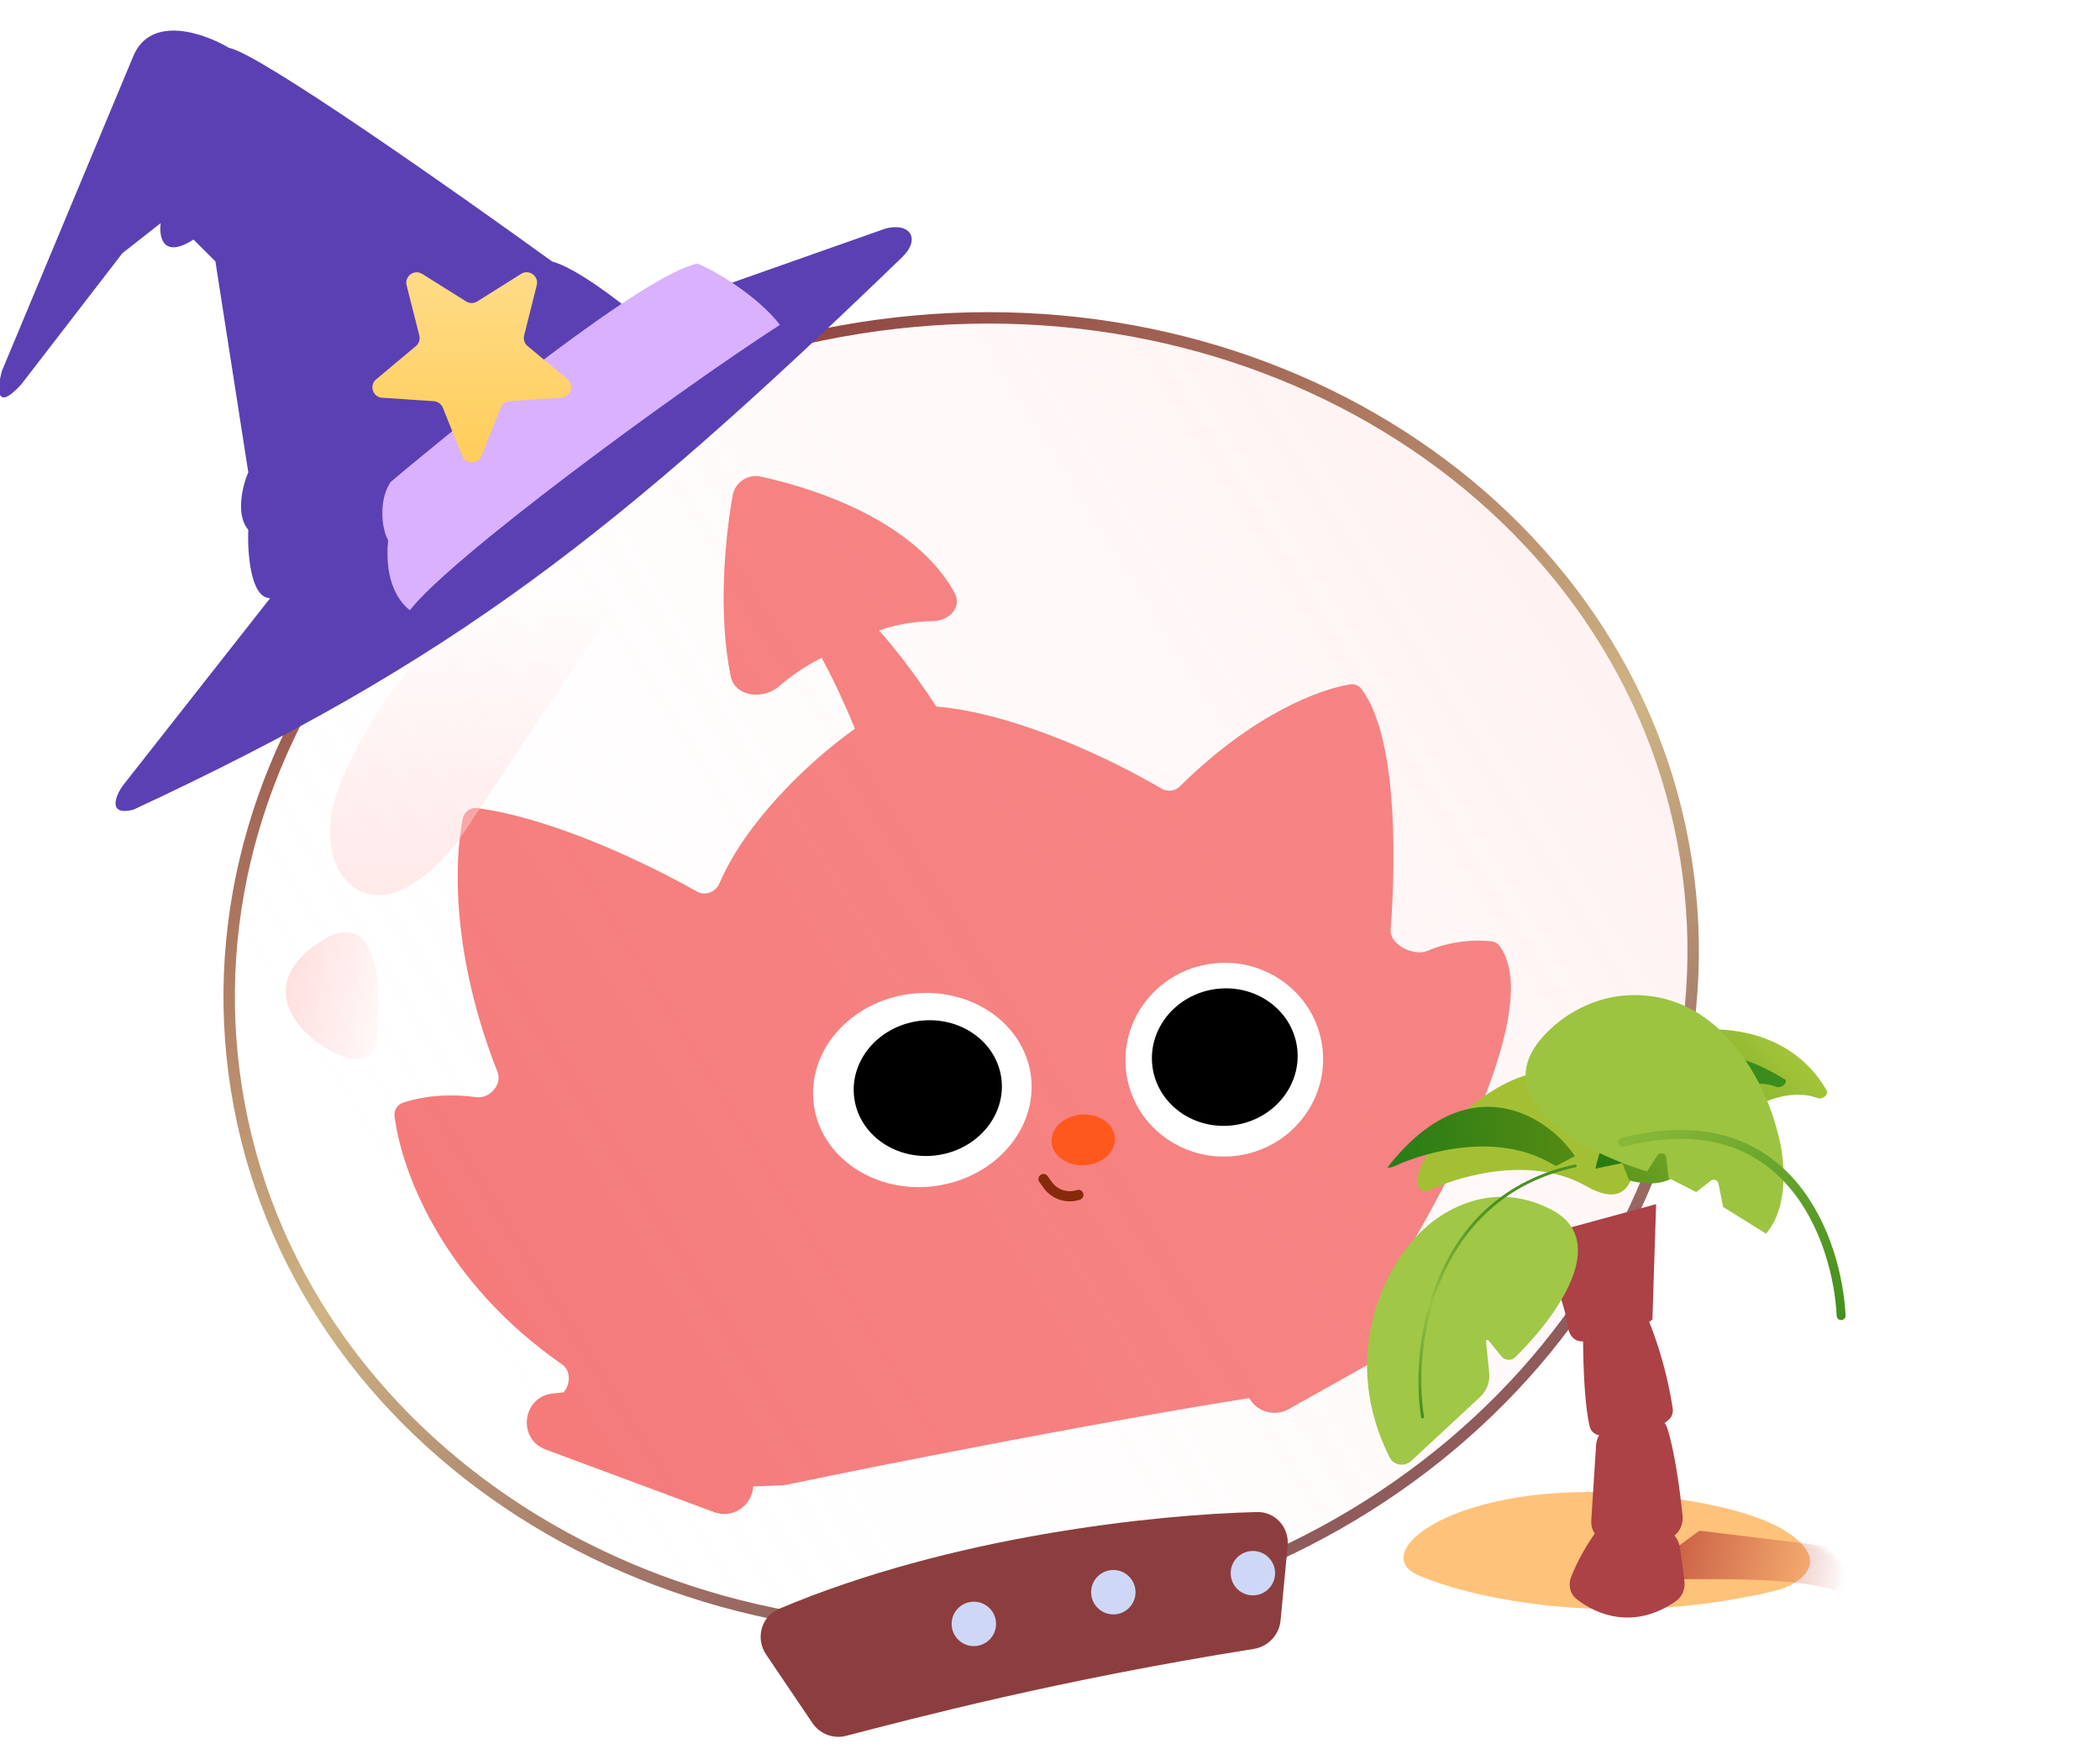 <svg width="299" height="249" viewBox="0 0 299 249" fill="none" xmlns="http://www.w3.org/2000/svg">
<g filter="url(#filter0_ii_3052_45531)">
<path d="M113.35 67.821C113.685 65.922 115.542 64.722 117.422 65.15C134.328 69.001 142.074 76.288 144.957 81.728C146.04 83.773 144.162 85.684 141.848 85.726C138.738 85.78 136.166 86.346 134.197 87.057C135.957 89.01 139.148 92.974 142.349 97.883C153.911 98.887 167.605 105.555 174.413 109.573C175.251 110.068 176.319 109.935 177.012 109.251C187.443 98.945 196.936 95.383 201.292 94.732C201.896 94.642 202.497 94.879 202.867 95.365C207.731 101.757 207.898 117.931 207.037 129.669C206.884 131.77 210.326 133.496 212.263 132.667C215.667 131.209 219.181 131.053 221.379 131.303C221.817 131.353 222.225 131.564 222.493 131.914C228.188 139.366 218.056 160.786 209.872 174.699C209.282 175.704 209.763 176.956 210.62 178.029L212.078 177.938C216.466 177.659 218.196 183.515 214.36 185.665L192.51 197.913C190.478 199.052 187.981 198.274 186.894 196.346C169.075 199.117 136.524 205.416 120.963 208.686C120.864 208.706 120.764 208.72 120.663 208.726C119.139 208.815 117.679 208.875 116.28 208.911L116.241 209.224C115.906 211.864 113.197 213.504 110.702 212.576L86.728 203.665C82.633 202.142 83.395 196.133 87.741 195.682L89.279 195.521C90.257 194.388 90.34 192.432 89.056 191.54C72.14 179.803 66.232 164.265 65.207 156.232C65.095 155.355 65.617 154.53 66.459 154.261C70.133 153.086 73.871 153.084 76.873 153.498C78.729 153.754 80.564 151.69 79.877 149.947C73.367 133.46 73.644 120.033 74.934 113.785C75.132 112.824 76.038 112.213 77.011 112.345C87.814 113.813 101.062 120.153 108.257 124.218C109.43 124.88 110.935 124.303 111.464 123.063C115.126 114.474 123.867 105.95 130.763 101.03C129.357 97.631 127.733 94.068 126.009 90.945C123.6 92.157 121.58 93.588 119.947 95.007C117.686 96.972 113.641 96.495 113.056 93.558C111.287 84.66 112.189 74.393 113.35 67.821Z" fill="#F57979"/>
</g>
<g filter="url(#filter1_n_3052_45531)">
<ellipse cx="136.853" cy="138.645" rx="105.292" ry="93.888" transform="rotate(-9.051 136.853 138.645)" fill="url(#paint0_linear_3052_45531)" fill-opacity="0.9"/>
<path d="M122.21 46.729C179.283 37.637 231.958 71.528 240.031 122.208C248.105 172.888 208.568 221.469 151.496 230.561C94.423 239.653 41.748 205.762 33.675 155.082C25.601 104.402 65.138 55.821 122.21 46.729Z" stroke="url(#paint1_linear_3052_45531)" stroke-width="1.625"/>
</g>
<g filter="url(#filter2_ii_3052_45531)">
<path d="M126.499 243.492L119.911 233.74C118.364 231.452 119.215 228.32 121.759 227.244C146.264 216.879 175.23 213.824 189.802 213.464C192.421 213.4 194.424 215.667 194.175 218.275L193.163 228.907C192.967 230.968 191.39 232.63 189.346 232.954C161.405 237.389 140.893 242.851 131.3 245.327C129.469 245.8 127.558 245.058 126.499 243.492Z" fill="#8C3E3E"/>
</g>
<circle cx="158.516" cy="226.683" r="3.161" fill="#CFD7F7"/>
<circle cx="138.657" cy="231.197" r="3.161" fill="#CFD7F7"/>
<circle cx="178.387" cy="223.975" r="3.161" fill="#CFD7F7"/>
<g filter="url(#filter3_g_3052_45531)">
<ellipse cx="131.321" cy="155.187" rx="15.591" ry="13.791" transform="rotate(-7.758 131.321 155.187)" fill="white"/>
</g>
<g filter="url(#filter4_g_3052_45531)">
<ellipse cx="132.1" cy="154.917" rx="10.567" ry="9.647" transform="rotate(-7.758 132.1 154.917)" fill="black"/>
</g>
<g filter="url(#filter5_g_3052_45531)">
<ellipse cx="174.314" cy="150.868" rx="14.077" ry="13.791" transform="rotate(-7.758 174.314 150.868)" fill="white"/>
</g>
<ellipse cx="154.232" cy="162.289" rx="4.515" ry="3.612" transform="rotate(-3.988 154.232 162.289)" fill="#FF581D"/>
<path d="M148.574 167.859L149.172 168.696C150.159 170.078 151.931 170.654 153.541 170.117V170.117" stroke="#852A0A" stroke-width="1.445" stroke-linecap="round"/>
<g filter="url(#filter6_g_3052_45531)">
<ellipse cx="174.385" cy="150.502" rx="10.387" ry="9.778" transform="rotate(-7.758 174.385 150.502)" fill="black"/>
</g>
<path opacity="0.8" d="M83.876 91.739L66.225 118.26C62.383 124.033 55.196 130.42 49.901 125.942C46.635 123.18 46.642 117.96 47.435 114.555C49.142 108.49 56.228 93.735 70.913 83.24C79.758 76.918 84.195 77.342 86.2 79.851C88.927 83.263 86.297 88.102 83.876 91.739Z" fill="url(#paint2_linear_3052_45531)"/>
<path opacity="0.89" d="M45.462 134.145C54.132 128.366 54.493 141.37 53.59 148.594C52.506 152.568 47.72 150.25 45.462 148.594C41.85 146.186 36.793 139.925 45.462 134.145Z" fill="url(#paint3_linear_3052_45531)"/>
<g filter="url(#filter7_i_3052_45531)">
<path d="M241.074 215.12C255.049 216.846 260.585 220.133 262.198 223.062C263.641 225.683 260.392 227.88 257.481 228.57C234.085 234.115 214.151 229.549 206.768 226.338C198.92 222.926 213.543 211.72 241.074 215.12Z" fill="#FFC27A"/>
</g>
<mask id="mask0_3052_45531" style="mask-type:alpha" maskUnits="userSpaceOnUse" x="204" y="214" width="59" height="18">
<path d="M241.074 215.132C255.049 216.858 260.585 220.145 262.198 223.074C263.641 225.695 260.392 227.892 257.481 228.582C234.085 234.127 214.151 229.561 206.768 226.35C198.92 222.937 213.543 211.732 241.074 215.132Z" fill="#FFC27A"/>
</mask>
<g mask="url(#mask0_3052_45531)">
<path opacity="0.85" d="M262.856 226.992C255.784 223.9 240.081 225.178 232.711 224.708L241.958 217.923L259.992 220.118C263.908 223.845 269.929 230.084 262.856 226.992Z" fill="url(#paint4_linear_3052_45531)"/>
</g>
<g filter="url(#filter8_iii_3052_45531)">
<path d="M225.763 219.004C226.786 216.416 228.136 214.215 229.175 212.777C229.796 211.918 230.833 211.5 231.89 211.567L238.119 211.964C239.695 212.065 241.005 213.224 241.248 214.783C241.533 216.612 241.751 218.315 241.898 219.606C242.024 220.714 241.591 221.825 240.675 222.46C234.8 226.529 229.464 224.483 226.519 222.132C225.587 221.387 225.325 220.114 225.763 219.004Z" fill="#AC4146"/>
</g>
<g filter="url(#filter9_iii_3052_45531)">
<path d="M228.635 210.932L229.315 200.276C229.412 198.75 230.504 197.471 231.996 197.136L236.22 196.187C237.604 195.876 239.022 196.468 239.455 197.819C240.492 201.061 241.235 206.414 241.632 210.283C241.778 211.701 241.006 213.074 239.66 213.542C235.155 215.108 231.778 214.421 229.852 213.436C228.946 212.973 228.57 211.948 228.635 210.932Z" fill="#AC4146"/>
</g>
<g filter="url(#filter10_iii_3052_45531)">
<path d="M228.42 197.626C227.704 194.751 227.492 189.183 227.47 185.596C227.465 184.723 228.023 183.951 228.848 183.666L234.428 181.735C235.432 181.388 236.54 181.857 236.939 182.841C238.823 187.498 239.841 192.374 240.227 195.017C240.31 195.585 240.14 196.165 239.72 196.557C236.766 199.309 232.335 199.308 229.707 198.818C229.078 198.701 228.574 198.246 228.42 197.626Z" fill="#AC4146"/>
</g>
<g filter="url(#filter11_iii_3052_45531)">
<path d="M225.328 183.487C225.03 181.275 224.107 178.564 223.45 177.218L221.262 170.452L237.867 165.926C237.685 171.524 237.324 182.646 237.343 182.349C233.771 185.253 229.657 185.684 227.065 185.445C226.091 185.356 225.459 184.456 225.328 183.487Z" fill="#AC4146"/>
</g>
<g filter="url(#filter12_i_3052_45531)">
<path d="M202.624 158.917C215.334 146.35 224.591 151.651 227.935 156.201C228.129 156.466 228.258 156.769 228.328 157.09C229.559 162.743 229.916 172.077 222.092 167.626C214.509 163.311 204.695 165.918 200.007 168.059C199.477 168.301 198.819 168.47 198.411 168.053C197.521 167.143 197.647 164.586 202.624 158.917Z" fill="#A3C034"/>
</g>
<g filter="url(#filter13_d_3052_45531)">
<path d="M198.918 168.295C210.227 153.692 221.625 160.707 225.608 166.665C224.755 167.124 223.862 167.593 222.939 168.066C222.668 167.937 222.385 167.792 222.092 167.625C214.508 163.31 204.695 165.916 200.007 168.057C199.663 168.214 199.266 168.339 198.918 168.295Z" fill="url(#paint5_linear_3052_45531)"/>
</g>
<g filter="url(#filter14_ii_3052_45531)">
<path d="M234.323 146.531C220.599 148.126 223.129 160.989 225.978 167.544C226.06 167.733 226.222 167.87 226.422 167.919C228.156 168.344 231.185 168.69 233.025 166.878C242.243 155.835 249.149 154.726 252.916 156.109C253.596 156.358 254.548 155.653 254.199 155.02C251.772 150.616 245.779 145.199 234.323 146.531Z" fill="url(#paint6_linear_3052_45531)"/>
</g>
<g filter="url(#filter15_d_3052_45531)">
<path d="M227.157 167.759C229.097 158.992 237.21 144.418 254.244 155.132C254.432 155.733 253.553 156.341 252.914 156.107C249.222 154.753 242.52 155.791 233.581 166.219C233.215 166.364 232.868 166.5 232.547 166.628L227.157 167.759Z" fill="url(#paint7_linear_3052_45531)"/>
</g>
<g filter="url(#filter16_ii_3052_45531)">
<path d="M230.34 161.703C220.169 171.263 234.566 179.009 244.137 181.932L245.628 179.654C245.982 179.113 246.818 179.314 246.889 179.956L247.207 182.854L251.146 184.869L253.225 183.254C253.63 182.939 254.225 183.162 254.324 183.665L254.974 186.981L261.092 190.796C264.607 186.703 263.657 179.476 262.742 176.374C260.904 168.891 254.194 155.98 241.133 156.868C237.118 157.141 233.272 158.947 230.34 161.703Z" fill="#9CC440"/>
</g>
<g filter="url(#filter17_ii_3052_45531)">
<path d="M224.643 166.091C233.238 170.553 225.366 181.38 219.523 187.109C218.957 187.664 218.043 187.594 217.543 186.979L215.719 184.735C215.589 184.576 215.332 184.682 215.353 184.887L215.808 189.322C215.94 190.612 215.459 191.89 214.509 192.772L204.722 201.86C203.76 202.753 202.212 202.53 201.621 201.357C194.56 187.333 200.754 175.05 204.967 170.478C207.722 167.042 215.516 161.353 224.643 166.091Z" fill="#A0C746"/>
</g>
<path d="M262.14 187.308C261.62 176.547 254.671 156.546 231.032 162.63" stroke="url(#paint8_linear_3052_45531)" stroke-width="1.268" stroke-linecap="round"/>
<path d="M202.546 201.724C200.839 191.095 204.243 170.298 224.279 165.99" stroke="url(#paint9_linear_3052_45531)" stroke-width="0.413" stroke-linecap="round"/>
<g filter="url(#filter18_ii_3052_45531)">
<path d="M10.413 56.617L29.12 11.798C31.615 5.822 39.253 8.528 42.761 10.629C46.814 11.252 75.108 31.154 88.749 41.028C92.178 41.963 98.232 46.614 100.83 48.822L136.197 36.351C139.626 35.416 141.375 37.737 138.535 40.478C97.734 79.84 74.811 97.833 29.12 119.085C25.379 120.02 26.652 117.036 27.561 115.737L48.607 88.964C45.801 88.964 45.359 82.469 45.489 79.221C43.618 77.038 44.709 72.855 45.489 71.037L40.812 41.028L37.694 37.91C33.329 40.716 32.758 37.52 33.018 35.571L27.561 39.858L13.142 58.565C9.4 62.618 9.764 58.955 10.413 56.617Z" fill="#5B40B4"/>
</g>
<g filter="url(#filter19_i_3052_45531)">
<path d="M89.16 40.056C81.678 41.615 56.9 61.55 45.468 71.163C43.598 73.969 44.345 78.258 45.124 79.427C44.501 85.562 46.924 88.462 48.223 89.413C53.733 82.182 85.448 58.784 100.908 48.781C97.79 44.728 91.759 41.095 89.16 40.056Z" fill="#D9B1FF"/>
</g>
<g filter="url(#filter20_i_3052_45531)">
<path d="M57.895 42.837C57.568 41.542 58.986 40.51 60.117 41.219L66.374 45.141C66.855 45.443 67.467 45.443 67.949 45.14L74.198 41.21C75.328 40.499 76.748 41.529 76.423 42.823L74.628 49.986C74.49 50.538 74.68 51.119 75.116 51.483L80.786 56.214C81.811 57.07 81.271 58.738 79.939 58.829L72.574 59.333C72.006 59.372 71.511 59.732 71.3 60.26L68.555 67.113C68.059 68.352 66.305 68.354 65.806 67.115L63.049 60.265C62.837 59.738 62.341 59.378 61.774 59.34L54.407 58.845C53.075 58.756 52.532 57.089 53.555 56.232L59.217 51.494C59.653 51.129 59.842 50.547 59.703 49.996L57.895 42.837Z" fill="url(#paint10_linear_3052_45531)"/>
</g>
<defs>
<filter id="filter0_ii_3052_45531" x="57.064" y="65.064" width="167.088" height="149.581" filterUnits="userSpaceOnUse" color-interpolation-filters="sRGB">
<feFlood flood-opacity="0" result="BackgroundImageFix"/>
<feBlend mode="normal" in="SourceGraphic" in2="BackgroundImageFix" result="shape"/>
<feColorMatrix in="SourceAlpha" type="matrix" values="0 0 0 0 0 0 0 0 0 0 0 0 0 0 0 0 0 0 127 0" result="hardAlpha"/>
<feOffset dx="-8.127" dy="1.806"/>
<feGaussianBlur stdDeviation="6.728"/>
<feComposite in2="hardAlpha" operator="arithmetic" k2="-1" k3="1"/>
<feColorMatrix type="matrix" values="0 0 0 0 1 0 0 0 0 0.913 0 0 0 0 0.793 0 0 0 0.8 0"/>
<feBlend mode="normal" in2="shape" result="effect1_innerShadow_3052_45531"/>
<feColorMatrix in="SourceAlpha" type="matrix" values="0 0 0 0 0 0 0 0 0 0 0 0 0 0 0 0 0 0 127 0" result="hardAlpha"/>
<feOffset dx="-0.903" dy="0.903"/>
<feGaussianBlur stdDeviation="0.452"/>
<feComposite in2="hardAlpha" operator="arithmetic" k2="-1" k3="1"/>
<feColorMatrix type="matrix" values="0 0 0 0 0.871 0 0 0 0 1 0 0 0 0 0.998 0 0 0 0.5 0"/>
<feBlend mode="normal" in2="effect1_innerShadow_3052_45531" result="effect2_innerShadow_3052_45531"/>
</filter>
<filter id="filter1_n_3052_45531" x="31.816" y="44.442" width="210.074" height="188.405" filterUnits="userSpaceOnUse" color-interpolation-filters="sRGB">
<feFlood flood-opacity="0" result="BackgroundImageFix"/>
<feBlend mode="normal" in="SourceGraphic" in2="BackgroundImageFix" result="shape"/>
<feTurbulence type="fractalNoise" baseFrequency="0.115 0.115" stitchTiles="stitch" numOctaves="3" result="noise" seed="1999" />
<feColorMatrix in="noise" type="luminanceToAlpha" result="alphaNoise" />
<feComponentTransfer in="alphaNoise" result="coloredNoise1">
<feFuncA type="discrete" tableValues="1 1 1 1 1 1 1 1 1 1 1 1 1 1 1 1 1 1 1 1 1 1 1 1 1 1 1 1 1 1 1 1 1 1 1 1 1 1 1 1 1 1 1 1 1 1 1 1 1 1 1 0 0 0 0 0 0 0 0 0 0 0 0 0 0 0 0 0 0 0 0 0 0 0 0 0 0 0 0 0 0 0 0 0 0 0 0 0 0 0 0 0 0 0 0 0 0 0 0 0 "/>
</feComponentTransfer>
<feComposite operator="in" in2="shape" in="coloredNoise1" result="noise1Clipped" />
<feFlood flood-color="rgba(0, 0, 0, 0.08)" result="color1Flood" />
<feComposite operator="in" in2="noise1Clipped" in="color1Flood" result="color1" />
<feMerge result="effect1_noise_3052_45531">
<feMergeNode in="shape" />
<feMergeNode in="color1" />
</feMerge>
</filter>
<filter id="filter2_ii_3052_45531" x="109.564" y="213.463" width="84.631" height="33.812" filterUnits="userSpaceOnUse" color-interpolation-filters="sRGB">
<feFlood flood-opacity="0" result="BackgroundImageFix"/>
<feBlend mode="normal" in="SourceGraphic" in2="BackgroundImageFix" result="shape"/>
<feColorMatrix in="SourceAlpha" type="matrix" values="0 0 0 0 0 0 0 0 0 0 0 0 0 0 0 0 0 0 127 0" result="hardAlpha"/>
<feOffset dx="-9.934" dy="1.806"/>
<feGaussianBlur stdDeviation="4.786"/>
<feComposite in2="hardAlpha" operator="arithmetic" k2="-1" k3="1"/>
<feColorMatrix type="matrix" values="0 0 0 0 0.869 0 0 0 0 0.72 0 0 0 0 1 0 0 0 0.2 0"/>
<feBlend mode="normal" in2="shape" result="effect1_innerShadow_3052_45531"/>
<feColorMatrix in="SourceAlpha" type="matrix" values="0 0 0 0 0 0 0 0 0 0 0 0 0 0 0 0 0 0 127 0" result="hardAlpha"/>
<feOffset dx="-0.903"/>
<feGaussianBlur stdDeviation="0.452"/>
<feComposite in2="hardAlpha" operator="arithmetic" k2="-1" k3="1"/>
<feColorMatrix type="matrix" values="0 0 0 0 0.859 0 0 0 0 0.976 0 0 0 0 0.984 0 0 0 0.2 0"/>
<feBlend mode="normal" in2="effect1_innerShadow_3052_45531" result="effect2_innerShadow_3052_45531"/>
</filter>
<filter id="filter3_g_3052_45531" x="115.31" y="140.908" width="32.024" height="28.558" filterUnits="userSpaceOnUse" color-interpolation-filters="sRGB">
<feFlood flood-opacity="0" result="BackgroundImageFix"/>
<feBlend mode="normal" in="SourceGraphic" in2="BackgroundImageFix" result="shape"/>
<feTurbulence type="fractalNoise" baseFrequency="1.23 1.23" numOctaves="3" seed="3511" />
<feDisplacementMap in="shape" scale="0.903" xChannelSelector="R" yChannelSelector="G" result="displacedImage" width="100%" height="100%" />
<feMerge result="effect1_texture_3052_45531">
<feMergeNode in="displacedImage"/>
</feMerge>
</filter>
<filter id="filter4_g_3052_45531" x="121.25" y="144.955" width="21.699" height="19.924" filterUnits="userSpaceOnUse" color-interpolation-filters="sRGB">
<feFlood flood-opacity="0" result="BackgroundImageFix"/>
<feBlend mode="normal" in="SourceGraphic" in2="BackgroundImageFix" result="shape"/>
<feTurbulence type="fractalNoise" baseFrequency="1.873 1.873" numOctaves="3" seed="3511" />
<feDisplacementMap in="shape" scale="0.593" xChannelSelector="R" yChannelSelector="G" result="displacedImage" width="100%" height="100%" />
<feMerge result="effect1_texture_3052_45531">
<feMergeNode in="displacedImage"/>
</feMerge>
</filter>
<filter id="filter5_g_3052_45531" x="159.791" y="136.619" width="29.048" height="28.499" filterUnits="userSpaceOnUse" color-interpolation-filters="sRGB">
<feFlood flood-opacity="0" result="BackgroundImageFix"/>
<feBlend mode="normal" in="SourceGraphic" in2="BackgroundImageFix" result="shape"/>
<feTurbulence type="fractalNoise" baseFrequency="1.23 1.23" numOctaves="3" seed="3511" />
<feDisplacementMap in="shape" scale="0.903" xChannelSelector="R" yChannelSelector="G" result="displacedImage" width="100%" height="100%" />
<feMerge result="effect1_texture_3052_45531">
<feMergeNode in="displacedImage"/>
</feMerge>
</filter>
<filter id="filter6_g_3052_45531" x="163.711" y="140.414" width="21.347" height="20.175" filterUnits="userSpaceOnUse" color-interpolation-filters="sRGB">
<feFlood flood-opacity="0" result="BackgroundImageFix"/>
<feBlend mode="normal" in="SourceGraphic" in2="BackgroundImageFix" result="shape"/>
<feTurbulence type="fractalNoise" baseFrequency="1.873 1.873" numOctaves="3" seed="3511" />
<feDisplacementMap in="shape" scale="0.593" xChannelSelector="R" yChannelSelector="G" result="displacedImage" width="100%" height="100%" />
<feMerge result="effect1_texture_3052_45531">
<feMergeNode in="displacedImage"/>
</feMerge>
</filter>
<filter id="filter7_i_3052_45531" x="199.839" y="212.419" width="62.711" height="18.751" filterUnits="userSpaceOnUse" color-interpolation-filters="sRGB">
<feFlood flood-opacity="0" result="BackgroundImageFix"/>
<feBlend mode="normal" in="SourceGraphic" in2="BackgroundImageFix" result="shape"/>
<feColorMatrix in="SourceAlpha" type="matrix" values="0 0 0 0 0 0 0 0 0 0 0 0 0 0 0 0 0 0 127 0" result="hardAlpha"/>
<feOffset dx="-4.821" dy="-2.066"/>
<feGaussianBlur stdDeviation="5.2"/>
<feComposite in2="hardAlpha" operator="arithmetic" k2="-1" k3="1"/>
<feColorMatrix type="matrix" values="0 0 0 0 0.914 0 0 0 0 0.427 0 0 0 0 0.29 0 0 0 1 0"/>
<feBlend mode="normal" in2="shape" result="effect1_innerShadow_3052_45531"/>
</filter>
<filter id="filter8_iii_3052_45531" x="221.767" y="211.56" width="23.112" height="15.976" filterUnits="userSpaceOnUse" color-interpolation-filters="sRGB">
<feFlood flood-opacity="0" result="BackgroundImageFix"/>
<feBlend mode="normal" in="SourceGraphic" in2="BackgroundImageFix" result="shape"/>
<feColorMatrix in="SourceAlpha" type="matrix" values="0 0 0 0 0 0 0 0 0 0 0 0 0 0 0 0 0 0 127 0" result="hardAlpha"/>
<feOffset dx="-5.509" dy="1.377"/>
<feGaussianBlur stdDeviation="1.894"/>
<feComposite in2="hardAlpha" operator="arithmetic" k2="-1" k3="1"/>
<feColorMatrix type="matrix" values="0 0 0 0 0.538 0 0 0 0 0.161 0 0 0 0 0.189 0 0 0 1 0"/>
<feBlend mode="normal" in2="shape" result="effect1_innerShadow_3052_45531"/>
<feColorMatrix in="SourceAlpha" type="matrix" values="0 0 0 0 0 0 0 0 0 0 0 0 0 0 0 0 0 0 127 0" result="hardAlpha"/>
<feOffset dx="3.443" dy="0.689"/>
<feGaussianBlur stdDeviation="1.481"/>
<feComposite in2="hardAlpha" operator="arithmetic" k2="-1" k3="1"/>
<feColorMatrix type="matrix" values="0 0 0 0 0.904 0 0 0 0 0.387 0 0 0 0 0.387 0 0 0 1 0"/>
<feBlend mode="normal" in2="effect1_innerShadow_3052_45531" result="effect2_innerShadow_3052_45531"/>
<feColorMatrix in="SourceAlpha" type="matrix" values="0 0 0 0 0 0 0 0 0 0 0 0 0 0 0 0 0 0 127 0" result="hardAlpha"/>
<feOffset dy="3.443"/>
<feGaussianBlur stdDeviation="1.377"/>
<feComposite in2="hardAlpha" operator="arithmetic" k2="-1" k3="1"/>
<feColorMatrix type="matrix" values="0 0 0 0 0.394 0 0 0 0 0 0 0 0 0 0 0 0 0 0.25 0"/>
<feBlend mode="normal" in2="effect2_innerShadow_3052_45531" result="effect3_innerShadow_3052_45531"/>
</filter>
<filter id="filter9_iii_3052_45531" x="224.841" y="196.105" width="19.769" height="21.117" filterUnits="userSpaceOnUse" color-interpolation-filters="sRGB">
<feFlood flood-opacity="0" result="BackgroundImageFix"/>
<feBlend mode="normal" in="SourceGraphic" in2="BackgroundImageFix" result="shape"/>
<feColorMatrix in="SourceAlpha" type="matrix" values="0 0 0 0 0 0 0 0 0 0 0 0 0 0 0 0 0 0 127 0" result="hardAlpha"/>
<feOffset dx="-5.509" dy="1.377"/>
<feGaussianBlur stdDeviation="1.894"/>
<feComposite in2="hardAlpha" operator="arithmetic" k2="-1" k3="1"/>
<feColorMatrix type="matrix" values="0 0 0 0 0.538 0 0 0 0 0.161 0 0 0 0 0.189 0 0 0 1 0"/>
<feBlend mode="normal" in2="shape" result="effect1_innerShadow_3052_45531"/>
<feColorMatrix in="SourceAlpha" type="matrix" values="0 0 0 0 0 0 0 0 0 0 0 0 0 0 0 0 0 0 127 0" result="hardAlpha"/>
<feOffset dx="3.443" dy="0.689"/>
<feGaussianBlur stdDeviation="1.481"/>
<feComposite in2="hardAlpha" operator="arithmetic" k2="-1" k3="1"/>
<feColorMatrix type="matrix" values="0 0 0 0 0.904 0 0 0 0 0.387 0 0 0 0 0.387 0 0 0 1 0"/>
<feBlend mode="normal" in2="effect1_innerShadow_3052_45531" result="effect2_innerShadow_3052_45531"/>
<feColorMatrix in="SourceAlpha" type="matrix" values="0 0 0 0 0 0 0 0 0 0 0 0 0 0 0 0 0 0 127 0" result="hardAlpha"/>
<feOffset dy="3.443"/>
<feGaussianBlur stdDeviation="1.377"/>
<feComposite in2="hardAlpha" operator="arithmetic" k2="-1" k3="1"/>
<feColorMatrix type="matrix" values="0 0 0 0 0.394 0 0 0 0 0 0 0 0 0 0 0 0 0 0.25 0"/>
<feBlend mode="normal" in2="effect2_innerShadow_3052_45531" result="effect3_innerShadow_3052_45531"/>
</filter>
<filter id="filter10_iii_3052_45531" x="223.681" y="181.621" width="19.526" height="20.199" filterUnits="userSpaceOnUse" color-interpolation-filters="sRGB">
<feFlood flood-opacity="0" result="BackgroundImageFix"/>
<feBlend mode="normal" in="SourceGraphic" in2="BackgroundImageFix" result="shape"/>
<feColorMatrix in="SourceAlpha" type="matrix" values="0 0 0 0 0 0 0 0 0 0 0 0 0 0 0 0 0 0 127 0" result="hardAlpha"/>
<feOffset dx="-5.509" dy="1.377"/>
<feGaussianBlur stdDeviation="1.894"/>
<feComposite in2="hardAlpha" operator="arithmetic" k2="-1" k3="1"/>
<feColorMatrix type="matrix" values="0 0 0 0 0.538 0 0 0 0 0.161 0 0 0 0 0.189 0 0 0 1 0"/>
<feBlend mode="normal" in2="shape" result="effect1_innerShadow_3052_45531"/>
<feColorMatrix in="SourceAlpha" type="matrix" values="0 0 0 0 0 0 0 0 0 0 0 0 0 0 0 0 0 0 127 0" result="hardAlpha"/>
<feOffset dx="3.443" dy="0.689"/>
<feGaussianBlur stdDeviation="1.481"/>
<feComposite in2="hardAlpha" operator="arithmetic" k2="-1" k3="1"/>
<feColorMatrix type="matrix" values="0 0 0 0 0.904 0 0 0 0 0.387 0 0 0 0 0.387 0 0 0 1 0"/>
<feBlend mode="normal" in2="effect1_innerShadow_3052_45531" result="effect2_innerShadow_3052_45531"/>
<feColorMatrix in="SourceAlpha" type="matrix" values="0 0 0 0 0 0 0 0 0 0 0 0 0 0 0 0 0 0 127 0" result="hardAlpha"/>
<feOffset dy="3.443"/>
<feGaussianBlur stdDeviation="1.377"/>
<feComposite in2="hardAlpha" operator="arithmetic" k2="-1" k3="1"/>
<feColorMatrix type="matrix" values="0 0 0 0 0.394 0 0 0 0 0 0 0 0 0 0 0 0 0 0.25 0"/>
<feBlend mode="normal" in2="effect2_innerShadow_3052_45531" result="effect3_innerShadow_3052_45531"/>
</filter>
<filter id="filter11_iii_3052_45531" x="217.474" y="165.927" width="23.355" height="22.33" filterUnits="userSpaceOnUse" color-interpolation-filters="sRGB">
<feFlood flood-opacity="0" result="BackgroundImageFix"/>
<feBlend mode="normal" in="SourceGraphic" in2="BackgroundImageFix" result="shape"/>
<feColorMatrix in="SourceAlpha" type="matrix" values="0 0 0 0 0 0 0 0 0 0 0 0 0 0 0 0 0 0 127 0" result="hardAlpha"/>
<feOffset dx="-5.509" dy="1.377"/>
<feGaussianBlur stdDeviation="1.894"/>
<feComposite in2="hardAlpha" operator="arithmetic" k2="-1" k3="1"/>
<feColorMatrix type="matrix" values="0 0 0 0 0.538 0 0 0 0 0.161 0 0 0 0 0.189 0 0 0 1 0"/>
<feBlend mode="normal" in2="shape" result="effect1_innerShadow_3052_45531"/>
<feColorMatrix in="SourceAlpha" type="matrix" values="0 0 0 0 0 0 0 0 0 0 0 0 0 0 0 0 0 0 127 0" result="hardAlpha"/>
<feOffset dy="3.443"/>
<feGaussianBlur stdDeviation="1.377"/>
<feComposite in2="hardAlpha" operator="arithmetic" k2="-1" k3="1"/>
<feColorMatrix type="matrix" values="0 0 0 0 0.394 0 0 0 0 0 0 0 0 0 0 0 0 0 0.25 0"/>
<feBlend mode="normal" in2="effect1_innerShadow_3052_45531" result="effect2_innerShadow_3052_45531"/>
<feColorMatrix in="SourceAlpha" type="matrix" values="0 0 0 0 0 0 0 0 0 0 0 0 0 0 0 0 0 0 127 0" result="hardAlpha"/>
<feOffset dx="3.443" dy="0.689"/>
<feGaussianBlur stdDeviation="1.481"/>
<feComposite in2="hardAlpha" operator="arithmetic" k2="-1" k3="1"/>
<feColorMatrix type="matrix" values="0 0 0 0 0.904 0 0 0 0 0.387 0 0 0 0 0.387 0 0 0 1 0"/>
<feBlend mode="normal" in2="effect2_innerShadow_3052_45531" result="effect3_innerShadow_3052_45531"/>
</filter>
<filter id="filter12_i_3052_45531" x="197.988" y="151.104" width="34.819" height="18.955" filterUnits="userSpaceOnUse" color-interpolation-filters="sRGB">
<feFlood flood-opacity="0" result="BackgroundImageFix"/>
<feBlend mode="normal" in="SourceGraphic" in2="BackgroundImageFix" result="shape"/>
<feColorMatrix in="SourceAlpha" type="matrix" values="0 0 0 0 0 0 0 0 0 0 0 0 0 0 0 0 0 0 127 0" result="hardAlpha"/>
<feOffset dx="3.803" dy="1.268"/>
<feGaussianBlur stdDeviation="2.852"/>
<feComposite in2="hardAlpha" operator="arithmetic" k2="-1" k3="1"/>
<feColorMatrix type="matrix" values="0 0 0 0 1 0 0 0 0 0.711 0 0 0 0 0.679 0 0 0 0.5 0"/>
<feBlend mode="normal" in2="shape" result="effect1_innerShadow_3052_45531"/>
</filter>
<filter id="filter13_d_3052_45531" x="196.163" y="156.2" width="29.446" height="12.104" filterUnits="userSpaceOnUse" color-interpolation-filters="sRGB">
<feFlood flood-opacity="0" result="BackgroundImageFix"/>
<feColorMatrix in="SourceAlpha" type="matrix" values="0 0 0 0 0 0 0 0 0 0 0 0 0 0 0 0 0 0 127 0" result="hardAlpha"/>
<feOffset dx="-1.377" dy="-2.066"/>
<feGaussianBlur stdDeviation="0.689"/>
<feComposite in2="hardAlpha" operator="out"/>
<feColorMatrix type="matrix" values="0 0 0 0 1 0 0 0 0 1 0 0 0 0 1 0 0 0 0.25 0"/>
<feBlend mode="normal" in2="BackgroundImageFix" result="effect1_dropShadow_3052_45531"/>
<feBlend mode="normal" in="SourceGraphic" in2="effect1_dropShadow_3052_45531" result="shape"/>
</filter>
<filter id="filter14_ii_3052_45531" x="223.73" y="143.79" width="34.346" height="27.224" filterUnits="userSpaceOnUse" color-interpolation-filters="sRGB">
<feFlood flood-opacity="0" result="BackgroundImageFix"/>
<feBlend mode="normal" in="SourceGraphic" in2="BackgroundImageFix" result="shape"/>
<feColorMatrix in="SourceAlpha" type="matrix" values="0 0 0 0 0 0 0 0 0 0 0 0 0 0 0 0 0 0 127 0" result="hardAlpha"/>
<feOffset dx="2.066" dy="2.755"/>
<feGaussianBlur stdDeviation="2.135"/>
<feComposite in2="hardAlpha" operator="arithmetic" k2="-1" k3="1"/>
<feColorMatrix type="matrix" values="0 0 0 0 0.795 0 0 0 0 0.909 0 0 0 0 0.398 0 0 0 0.7 0"/>
<feBlend mode="normal" in2="shape" result="effect1_innerShadow_3052_45531"/>
<feColorMatrix in="SourceAlpha" type="matrix" values="0 0 0 0 0 0 0 0 0 0 0 0 0 0 0 0 0 0 127 0" result="hardAlpha"/>
<feOffset dx="3.803" dy="-2.535"/>
<feGaussianBlur stdDeviation="3.676"/>
<feComposite in2="hardAlpha" operator="arithmetic" k2="-1" k3="1"/>
<feColorMatrix type="matrix" values="0 0 0 0 1 0 0 0 0 0.711 0 0 0 0 0.679 0 0 0 0.5 0"/>
<feBlend mode="normal" in2="effect1_innerShadow_3052_45531" result="effect2_innerShadow_3052_45531"/>
</filter>
<filter id="filter15_d_3052_45531" x="225.779" y="148.598" width="29.868" height="19.161" filterUnits="userSpaceOnUse" color-interpolation-filters="sRGB">
<feFlood flood-opacity="0" result="BackgroundImageFix"/>
<feColorMatrix in="SourceAlpha" type="matrix" values="0 0 0 0 0 0 0 0 0 0 0 0 0 0 0 0 0 0 127 0" result="hardAlpha"/>
<feOffset dy="-1.377"/>
<feGaussianBlur stdDeviation="0.689"/>
<feComposite in2="hardAlpha" operator="out"/>
<feColorMatrix type="matrix" values="0 0 0 0 1 0 0 0 0 1 0 0 0 0 1 0 0 0 0.25 0"/>
<feBlend mode="normal" in2="BackgroundImageFix" result="effect1_dropShadow_3052_45531"/>
<feBlend mode="normal" in="SourceGraphic" in2="effect1_dropShadow_3052_45531" result="shape"/>
</filter>
<filter id="filter16_ii_3052_45531" x="219.28" y="144.428" width="44.31" height="46.368" filterUnits="userSpaceOnUse" color-interpolation-filters="sRGB">
<feFlood flood-opacity="0" result="BackgroundImageFix"/>
<feBlend mode="normal" in="SourceGraphic" in2="BackgroundImageFix" result="shape"/>
<feColorMatrix in="SourceAlpha" type="matrix" values="0 0 0 0 0 0 0 0 0 0 0 0 0 0 0 0 0 0 127 0" result="hardAlpha"/>
<feOffset dx="-7.576" dy="-2.755"/>
<feGaussianBlur stdDeviation="5.2"/>
<feComposite in2="hardAlpha" operator="arithmetic" k2="-1" k3="1"/>
<feColorMatrix type="matrix" values="0 0 0 0 0.22 0 0 0 0 0.522 0 0 0 0 0.11 0 0 0 0.3 0"/>
<feBlend mode="normal" in2="shape" result="effect1_innerShadow_3052_45531"/>
<feColorMatrix in="SourceAlpha" type="matrix" values="0 0 0 0 0 0 0 0 0 0 0 0 0 0 0 0 0 0 127 0" result="hardAlpha"/>
<feOffset dx="-2.066" dy="-12.396"/>
<feGaussianBlur stdDeviation="6.439"/>
<feComposite in2="hardAlpha" operator="arithmetic" k2="-1" k3="1"/>
<feColorMatrix type="matrix" values="0 0 0 0 0.22 0 0 0 0 0.522 0 0 0 0 0.11 0 0 0 0.6 0"/>
<feBlend mode="normal" in2="effect1_innerShadow_3052_45531" result="effect2_innerShadow_3052_45531"/>
</filter>
<filter id="filter17_ii_3052_45531" x="190.839" y="161.529" width="41.406" height="49.751" filterUnits="userSpaceOnUse" color-interpolation-filters="sRGB">
<feFlood flood-opacity="0" result="BackgroundImageFix"/>
<feBlend mode="normal" in="SourceGraphic" in2="BackgroundImageFix" result="shape"/>
<feColorMatrix in="SourceAlpha" type="matrix" values="0 0 0 0 0 0 0 0 0 0 0 0 0 0 0 0 0 0 127 0" result="hardAlpha"/>
<feOffset dx="-7.576" dy="-2.755"/>
<feGaussianBlur stdDeviation="5.2"/>
<feComposite in2="hardAlpha" operator="arithmetic" k2="-1" k3="1"/>
<feColorMatrix type="matrix" values="0 0 0 0 0.22 0 0 0 0 0.522 0 0 0 0 0.11 0 0 0 1 0"/>
<feBlend mode="normal" in2="shape" result="effect1_innerShadow_3052_45531"/>
<feColorMatrix in="SourceAlpha" type="matrix" values="0 0 0 0 0 0 0 0 0 0 0 0 0 0 0 0 0 0 127 0" result="hardAlpha"/>
<feOffset dx="3.803" dy="8.873"/>
<feGaussianBlur stdDeviation="4.88"/>
<feComposite in2="hardAlpha" operator="arithmetic" k2="-1" k3="1"/>
<feColorMatrix type="matrix" values="0 0 0 0 1 0 0 0 0 0.711 0 0 0 0 0.679 0 0 0 0.5 0"/>
<feBlend mode="normal" in2="effect1_innerShadow_3052_45531" result="effect2_innerShadow_3052_45531"/>
</filter>
<filter id="filter18_ii_3052_45531" x="-0.141" y="4.355" width="140.098" height="114.907" filterUnits="userSpaceOnUse" color-interpolation-filters="sRGB">
<feFlood flood-opacity="0" result="BackgroundImageFix"/>
<feBlend mode="normal" in="SourceGraphic" in2="BackgroundImageFix" result="shape"/>
<feColorMatrix in="SourceAlpha" type="matrix" values="0 0 0 0 0 0 0 0 0 0 0 0 0 0 0 0 0 0 127 0" result="hardAlpha"/>
<feOffset dy="-3.803"/>
<feGaussianBlur stdDeviation="7.606"/>
<feComposite in2="hardAlpha" operator="arithmetic" k2="-1" k3="1"/>
<feColorMatrix type="matrix" values="0 0 0 0 0.118 0 0 0 0 0.035 0 0 0 0 0.39 0 0 0 0.6 0"/>
<feBlend mode="normal" in2="shape" result="effect1_innerShadow_3052_45531"/>
<feColorMatrix in="SourceAlpha" type="matrix" values="0 0 0 0 0 0 0 0 0 0 0 0 0 0 0 0 0 0 127 0" result="hardAlpha"/>
<feOffset dx="-10.141"/>
<feGaussianBlur stdDeviation="8.493"/>
<feComposite in2="hardAlpha" operator="arithmetic" k2="-1" k3="1"/>
<feColorMatrix type="matrix" values="0 0 0 0 0.961 0 0 0 0 0.494 0 0 0 0 0.494 0 0 0 0.3 0"/>
<feBlend mode="normal" in2="effect1_innerShadow_3052_45531" result="effect2_innerShadow_3052_45531"/>
</filter>
<filter id="filter19_i_3052_45531" x="44.297" y="37.52" width="65.863" height="51.893" filterUnits="userSpaceOnUse" color-interpolation-filters="sRGB">
<feFlood flood-opacity="0" result="BackgroundImageFix"/>
<feBlend mode="normal" in="SourceGraphic" in2="BackgroundImageFix" result="shape"/>
<feColorMatrix in="SourceAlpha" type="matrix" values="0 0 0 0 0 0 0 0 0 0 0 0 0 0 0 0 0 0 127 0" result="hardAlpha"/>
<feOffset dx="10.141" dy="-2.535"/>
<feGaussianBlur stdDeviation="4.627"/>
<feComposite in2="hardAlpha" operator="arithmetic" k2="-1" k3="1"/>
<feColorMatrix type="matrix" values="0 0 0 0 0.515 0 0 0 0 0.299 0 0 0 0 0.641 0 0 0 0.4 0"/>
<feBlend mode="normal" in2="shape" result="effect1_innerShadow_3052_45531"/>
</filter>
<filter id="filter20_i_3052_45531" x="53.023" y="38.756" width="28.297" height="29.288" filterUnits="userSpaceOnUse" color-interpolation-filters="sRGB">
<feFlood flood-opacity="0" result="BackgroundImageFix"/>
<feBlend mode="normal" in="SourceGraphic" in2="BackgroundImageFix" result="shape"/>
<feColorMatrix in="SourceAlpha" type="matrix" values="0 0 0 0 0 0 0 0 0 0 0 0 0 0 0 0 0 0 127 0" result="hardAlpha"/>
<feOffset dy="-2.221"/>
<feGaussianBlur stdDeviation="1.481"/>
<feComposite in2="hardAlpha" operator="arithmetic" k2="-1" k3="1"/>
<feColorMatrix type="matrix" values="0 0 0 0 0.889 0 0 0 0 0.519 0 0 0 0 0 0 0 0 0.7 0"/>
<feBlend mode="normal" in2="shape" result="effect1_innerShadow_3052_45531"/>
</filter>
<linearGradient id="paint0_linear_3052_45531" x1="240.81" y1="111.756" x2="52.018" y2="191.87" gradientUnits="userSpaceOnUse">
<stop stop-color="#FFB2B2" stop-opacity="0.2"/>
<stop offset="1" stop-color="white" stop-opacity="0"/>
</linearGradient>
<linearGradient id="paint1_linear_3052_45531" x1="34.808" y1="74.374" x2="111.116" y2="238.87" gradientUnits="userSpaceOnUse">
<stop stop-color="#8C3E3E"/>
<stop offset="0.587" stop-color="#CEB484"/>
<stop offset="1" stop-color="#8F5B5B"/>
</linearGradient>
<linearGradient id="paint2_linear_3052_45531" x1="58.23" y1="143.806" x2="62.141" y2="54.472" gradientUnits="userSpaceOnUse">
<stop stop-color="#FFD9D9"/>
<stop offset="0.676" stop-color="#FFD9D9" stop-opacity="0"/>
</linearGradient>
<linearGradient id="paint3_linear_3052_45531" x1="40.676" y1="134.368" x2="59.652" y2="138.246" gradientUnits="userSpaceOnUse">
<stop stop-color="#FFD9D9"/>
<stop offset="1" stop-color="#FFD9D9" stop-opacity="0"/>
</linearGradient>
<linearGradient id="paint4_linear_3052_45531" x1="239.141" y1="221.393" x2="263.255" y2="226.045" gradientUnits="userSpaceOnUse">
<stop stop-color="#C4543F"/>
<stop offset="1" stop-color="#C4543F" stop-opacity="0"/>
</linearGradient>
<linearGradient id="paint5_linear_3052_45531" x1="199.432" y1="168.33" x2="224.551" y2="165.68" gradientUnits="userSpaceOnUse">
<stop stop-color="#277C18"/>
<stop offset="1" stop-color="#538A13"/>
</linearGradient>
<linearGradient id="paint6_linear_3052_45531" x1="248.043" y1="148.781" x2="225.756" y2="168.259" gradientUnits="userSpaceOnUse">
<stop stop-color="#A1C338"/>
<stop offset="1" stop-color="#5D971E"/>
</linearGradient>
<linearGradient id="paint7_linear_3052_45531" x1="230.772" y1="165.038" x2="255.29" y2="155.96" gradientUnits="userSpaceOnUse">
<stop stop-color="#287C12"/>
<stop offset="1" stop-color="#3C8F1E"/>
</linearGradient>
<linearGradient id="paint8_linear_3052_45531" x1="231.004" y1="163.065" x2="261.985" y2="188.003" gradientUnits="userSpaceOnUse">
<stop stop-color="#89B839"/>
<stop offset="1" stop-color="#44901E"/>
</linearGradient>
<linearGradient id="paint9_linear_3052_45531" x1="203.711" y1="201.765" x2="196.77" y2="176.34" gradientUnits="userSpaceOnUse">
<stop stop-color="#408A20"/>
<stop offset="0.593" stop-color="#99C343"/>
<stop offset="1" stop-color="#4B9124"/>
</linearGradient>
<linearGradient id="paint10_linear_3052_45531" x1="67.116" y1="31.892" x2="67.21" y2="74.595" gradientUnits="userSpaceOnUse">
<stop stop-color="#FFE096"/>
<stop offset="1" stop-color="#FFCA4E"/>
</linearGradient>
</defs>
</svg>
